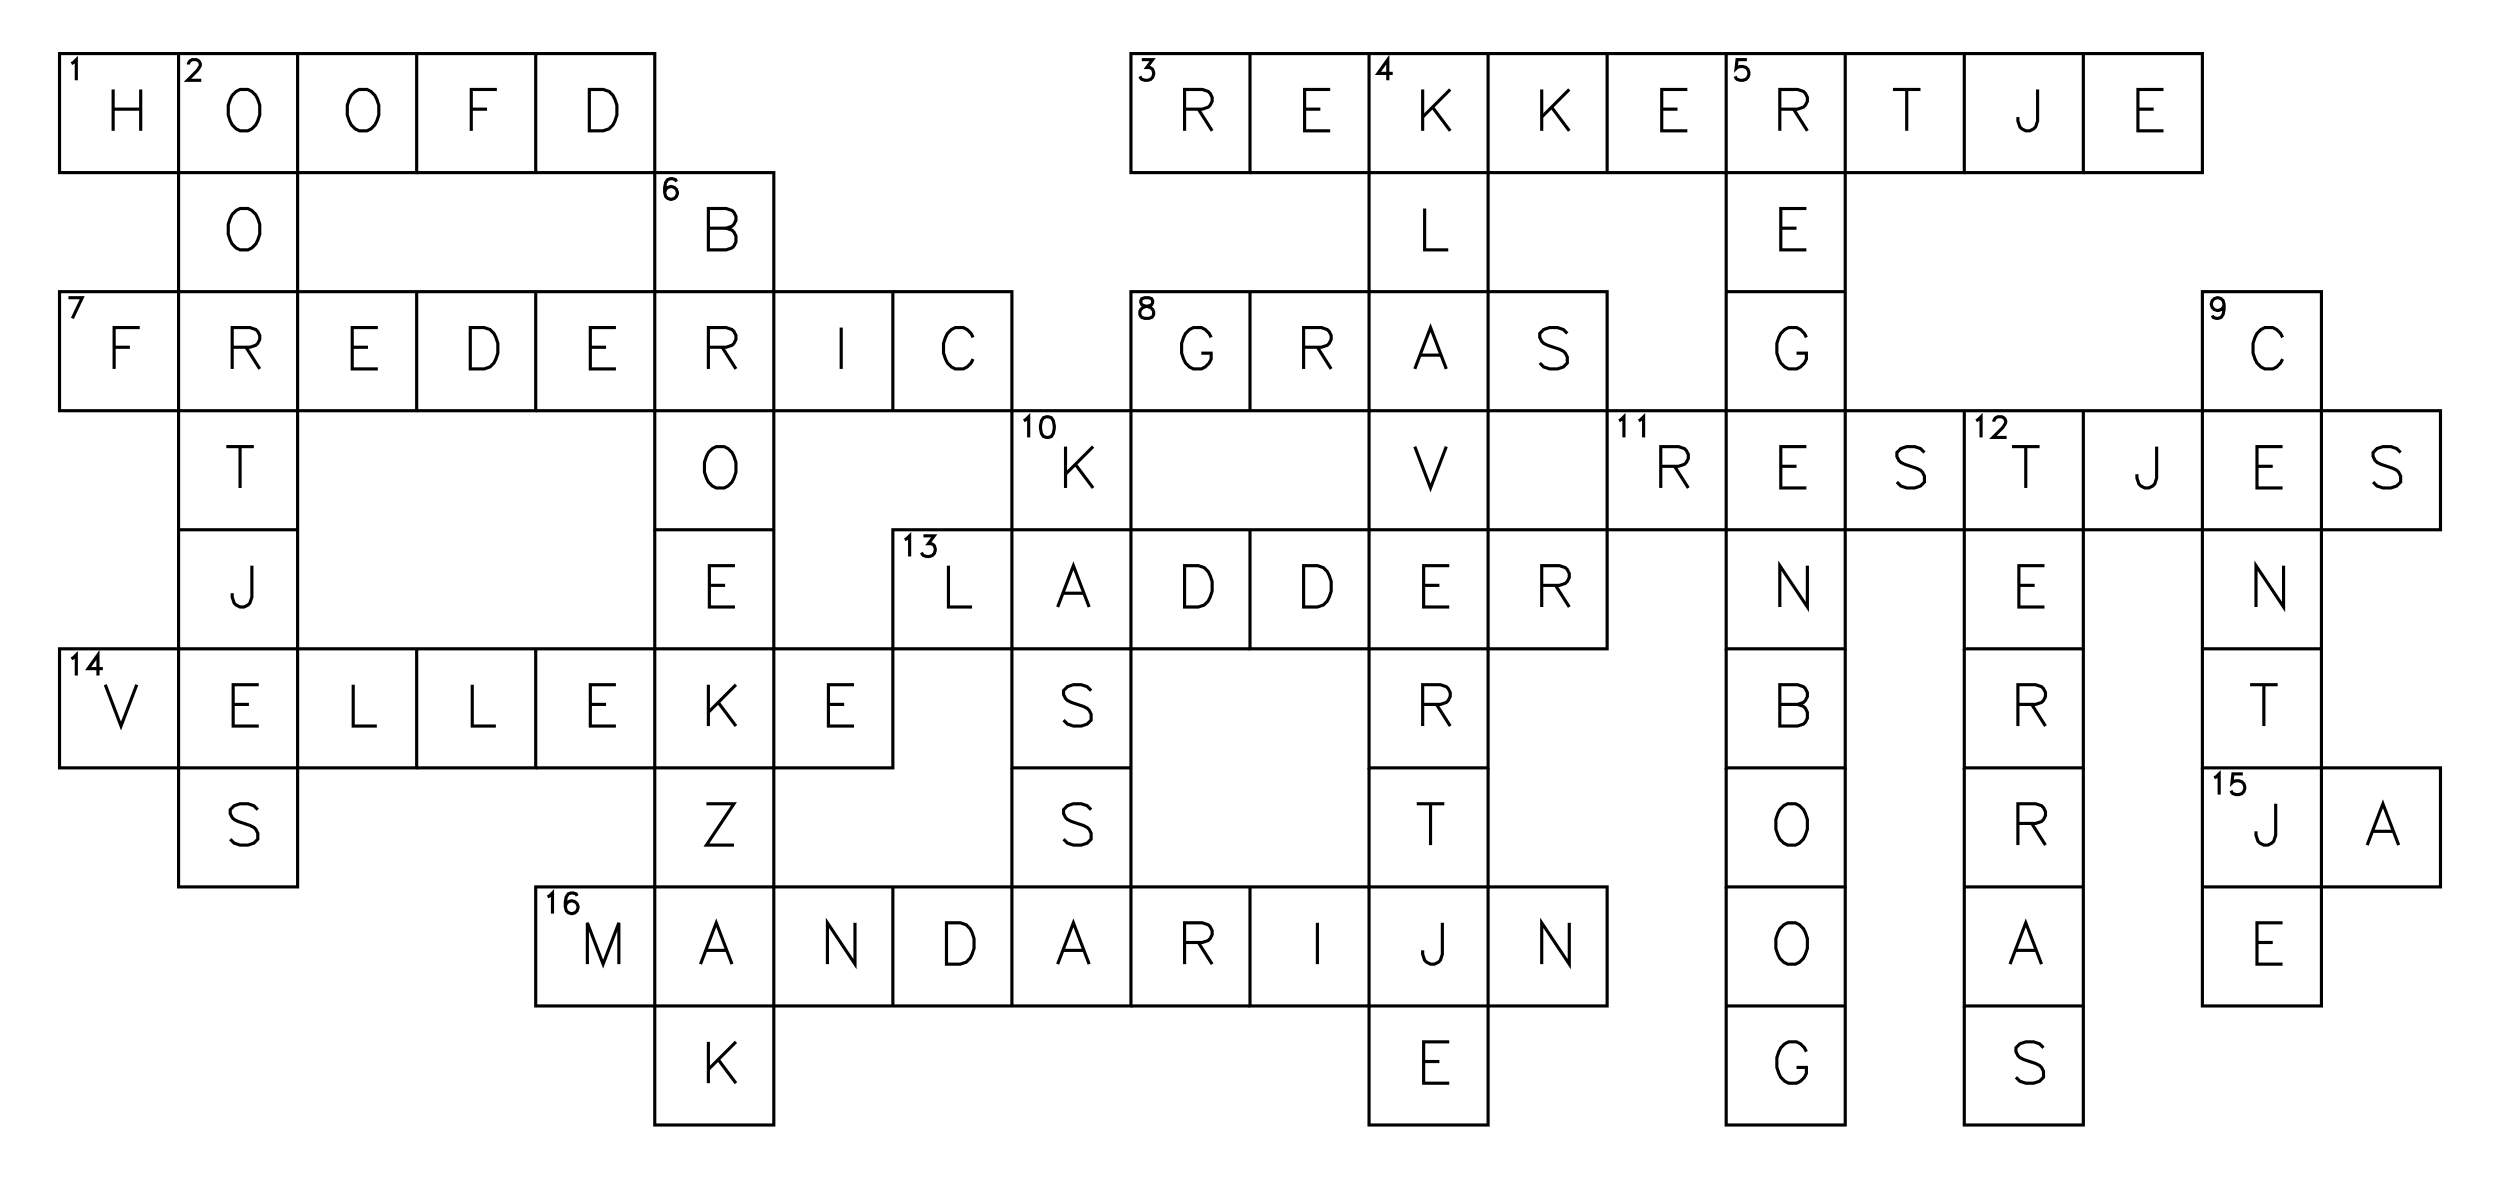 <?xml version="1.0" encoding="utf-8" ?>
<svg xmlns="http://www.w3.org/2000/svg" xmlns:cc="http://creativecommons.org/ns" xmlns:dc="http://purl.org/dc/elements/1.1/" xmlns:ev="http://www.w3.org/2001/xml-events" xmlns:inkscape="http://www.inkscape.org/namespaces/inkscape" xmlns:rdf="http://www.w3.org/1999/02/22-rdf-syntax-ns" xmlns:sodipodi="http://sodipodi.sourceforge.net/DTD/sodipodi-0.dtd" xmlns:xlink="http://www.w3.org/1999/xlink" baseProfile="tiny" height="9.9cm" version="1.2" viewBox="0 0 793.701 374.173" width="21.0cm">
  <defs/>
  <g fill="none" id="layer1" inkscape:groupmode="layer" inkscape:label="1" stroke="#000000" style="display:inline">
    <polygon points="18.898,17.008 18.898,54.803 18.898,54.803 56.693,54.803 56.693,54.803 94.488,54.803 94.488,54.803 132.284,54.803 132.284,54.803 132.284,17.008 132.284,17.008 94.488,17.008 94.488,17.008 56.693,17.008 56.693,17.008"/>
    <polyline points="94.488,17.008 94.488,54.803 94.488,54.803 94.488,92.598 94.488,92.598 56.693,92.598 56.693,92.598 56.693,54.803 56.693,54.803 56.693,17.008"/>
    <polyline points="22.662,20.177 23.287,19.865 23.287,19.865 24.225,18.927 24.225,18.927 24.225,25.49"/>
    <line x1="35.92" x2="35.92" y1="28.405" y2="41.531"/>
    <line x1="44.67" x2="44.67" y1="28.405" y2="41.531"/>
    <line x1="35.92" x2="44.67" y1="34.656" y2="34.656"/>
    <polyline points="59.833,20.49 59.833,20.177 59.833,20.177 60.145,19.552 60.145,19.552 60.458,19.24 60.458,19.24 61.083,18.927 61.083,18.927 62.333,18.927 62.333,18.927 62.958,19.24 62.958,19.24 63.27,19.552 63.27,19.552 63.583,20.177 63.583,20.177 63.583,20.802 63.583,20.802 63.27,21.427 63.27,21.427 62.645,22.365 62.645,22.365 59.52,25.49 59.52,25.49 63.895,25.49"/>
    <polygon points="76.216,28.405 74.966,29.03 74.966,29.03 73.716,30.28 73.716,30.28 73.091,31.53 73.091,31.53 72.466,33.406 72.466,33.406 72.466,36.531 72.466,36.531 73.091,38.406 73.091,38.406 73.716,39.656 73.716,39.656 74.966,40.906 74.966,40.906 76.216,41.531 76.216,41.531 78.716,41.531 78.716,41.531 79.966,40.906 79.966,40.906 81.216,39.656 81.216,39.656 81.841,38.406 81.841,38.406 82.466,36.531 82.466,36.531 82.466,33.406 82.466,33.406 81.841,31.53 81.841,31.53 81.216,30.28 81.216,30.28 79.966,29.03 79.966,29.03 78.716,28.405 78.716,28.405"/>
    <polygon points="114.011,28.405 112.761,29.03 112.761,29.03 111.511,30.28 111.511,30.28 110.886,31.53 110.886,31.53 110.261,33.406 110.261,33.406 110.261,36.531 110.261,36.531 110.886,38.406 110.886,38.406 111.511,39.656 111.511,39.656 112.761,40.906 112.761,40.906 114.011,41.531 114.011,41.531 116.511,41.531 116.511,41.531 117.761,40.906 117.761,40.906 119.011,39.656 119.011,39.656 119.636,38.406 119.636,38.406 120.261,36.531 120.261,36.531 120.261,33.406 120.261,33.406 119.636,31.53 119.636,31.53 119.011,30.28 119.011,30.28 117.761,29.03 117.761,29.03 116.511,28.405 116.511,28.405"/>
    <polyline points="132.284,54.803 170.079,54.803 170.079,54.803 207.874,54.803 207.874,54.803 207.874,92.598 207.874,92.598 170.079,92.598 170.079,92.598 132.284,92.598 132.284,92.598 94.488,92.598 94.488,92.598 94.488,130.394 94.488,130.394 132.284,130.394 132.284,130.394 132.284,92.598"/>
    <polyline points="170.079,54.803 170.079,17.008 170.079,17.008 132.284,17.008"/>
    <polyline points="157.744,28.405 149.619,28.405 149.619,28.405 149.619,41.531"/>
    <line x1="149.619" x2="154.619" y1="34.656" y2="34.656"/>
    <polyline points="283.465,130.394 245.669,130.394 245.669,130.394 245.669,168.189 245.669,168.189 245.669,205.984 245.669,205.984 283.465,205.984 283.465,205.984 283.465,168.189 283.465,168.189 321.26,168.189 321.26,168.189 321.26,130.394 321.26,130.394 283.465,130.394 283.465,130.394 283.465,92.598 283.465,92.598 245.669,92.598 245.669,92.598 245.669,130.394 245.669,130.394 207.874,130.394 207.874,130.394 207.874,92.598 207.874,92.598 245.669,92.598 245.669,92.598 245.669,54.803 245.669,54.803 207.874,54.803 207.874,54.803 207.874,17.008 207.874,17.008 170.079,17.008"/>
    <polygon points="187.101,28.405 187.101,41.531 187.101,41.531 191.476,41.531 191.476,41.531 193.351,40.906 193.351,40.906 194.601,39.656 194.601,39.656 195.226,38.406 195.226,38.406 195.851,36.531 195.851,36.531 195.851,33.406 195.851,33.406 195.226,31.53 195.226,31.53 194.601,30.28 194.601,30.28 193.351,29.03 193.351,29.03 191.476,28.405 191.476,28.405"/>
    <polygon points="359.055,17.008 359.055,54.803 359.055,54.803 396.85,54.803 396.85,54.803 396.85,17.008 396.85,17.008"/>
    <polyline points="362.507,18.927 365.945,18.927 365.945,18.927 364.07,21.427 364.07,21.427 365.007,21.427 365.007,21.427 365.632,21.74 365.632,21.74 365.945,22.052 365.945,22.052 366.257,22.99 366.257,22.99 366.257,23.615 366.257,23.615 365.945,24.552 365.945,24.552 365.32,25.177 365.32,25.177 364.382,25.49 364.382,25.49 363.445,25.49 363.445,25.49 362.507,25.177 362.507,25.177 362.195,24.865 362.195,24.865 361.882,24.24"/>
    <polyline points="376.078,34.656 381.703,34.656 381.703,34.656 383.578,34.031 383.578,34.031 384.203,33.406 384.203,33.406 384.828,32.156 384.828,32.156 384.828,30.905 384.828,30.905 384.203,29.655 384.203,29.655 383.578,29.03 383.578,29.03 381.703,28.405 381.703,28.405 376.078,28.405 376.078,28.405 376.078,41.531"/>
    <line x1="380.453" x2="384.828" y1="34.656" y2="41.531"/>
    <polyline points="396.85,54.803 434.646,54.803 434.646,54.803 434.646,17.008 434.646,17.008 396.85,17.008"/>
    <polyline points="422.31,28.405 414.185,28.405 414.185,28.405 414.185,41.531 414.185,41.531 422.31,41.531"/>
    <line x1="414.185" x2="419.185" y1="34.656" y2="34.656"/>
    <polyline points="472.441,17.008 510.236,17.008 510.236,17.008 548.032,17.008 548.032,17.008 585.827,17.008 585.827,17.008 585.827,54.803 585.827,54.803 585.827,92.598 585.827,92.598 585.827,130.394 585.827,130.394 548.032,130.394 548.032,130.394 548.032,92.598 548.032,92.598 548.032,54.803 548.032,54.803 510.236,54.803 510.236,54.803 472.441,54.803 472.441,54.803 472.441,92.598 472.441,92.598 434.646,92.598 434.646,92.598 434.646,54.803 434.646,54.803 472.441,54.803 472.441,54.803 472.441,17.008 472.441,17.008 434.646,17.008"/>
    <polyline points="440.598,25.49 440.598,18.927 440.598,18.927 437.473,23.302 437.473,23.302 442.16,23.302"/>
    <line x1="451.668" x2="451.668" y1="28.405" y2="41.531"/>
    <line x1="460.418" x2="451.668" y1="28.405" y2="37.156"/>
    <line x1="454.793" x2="460.418" y1="34.031" y2="41.531"/>
    <line x1="510.236" x2="510.236" y1="54.803" y2="17.008"/>
    <line x1="489.464" x2="489.464" y1="28.405" y2="41.531"/>
    <line x1="498.214" x2="489.464" y1="28.405" y2="37.156"/>
    <line x1="492.589" x2="498.214" y1="34.031" y2="41.531"/>
    <polyline points="585.827,17.008 623.622,17.008 623.622,17.008 623.622,54.803 623.622,54.803 585.827,54.803 585.827,54.803 548.032,54.803 548.032,54.803 548.032,17.008"/>
    <polyline points="535.696,28.405 527.571,28.405 527.571,28.405 527.571,41.531 527.571,41.531 535.696,41.531"/>
    <line x1="527.571" x2="532.571" y1="34.656" y2="34.656"/>
    <polyline points="554.609,18.927 551.484,18.927 551.484,18.927 551.171,21.74 551.171,21.74 551.484,21.427 551.484,21.427 552.421,21.115 552.421,21.115 553.359,21.115 553.359,21.115 554.296,21.427 554.296,21.427 554.921,22.052 554.921,22.052 555.234,22.99 555.234,22.99 555.234,23.615 555.234,23.615 554.921,24.552 554.921,24.552 554.296,25.177 554.296,25.177 553.359,25.49 553.359,25.49 552.421,25.49 552.421,25.49 551.484,25.177 551.484,25.177 551.171,24.865 551.171,24.865 550.859,24.24"/>
    <polyline points="565.054,34.656 570.679,34.656 570.679,34.656 572.554,34.031 572.554,34.031 573.179,33.406 573.179,33.406 573.804,32.156 573.804,32.156 573.804,30.905 573.804,30.905 573.179,29.655 573.179,29.655 572.554,29.03 572.554,29.03 570.679,28.405 570.679,28.405 565.054,28.405 565.054,28.405 565.054,41.531"/>
    <line x1="569.429" x2="573.804" y1="34.656" y2="41.531"/>
    <line x1="605.349" x2="605.349" y1="28.405" y2="41.531"/>
    <line x1="600.974" x2="609.724" y1="28.405" y2="28.405"/>
    <polyline points="623.622,54.803 661.417,54.803 661.417,54.803 661.417,17.008 661.417,17.008 623.622,17.008"/>
    <polyline points="646.895,28.405 646.895,38.406 646.895,38.406 646.27,40.281 646.27,40.281 645.645,40.906 645.645,40.906 644.395,41.531 644.395,41.531 643.145,41.531 643.145,41.531 641.895,40.906 641.895,40.906 641.27,40.281 641.27,40.281 640.645,38.406 640.645,38.406 640.645,37.156"/>
    <polyline points="661.417,54.803 699.213,54.803 699.213,54.803 699.213,17.008 699.213,17.008 661.417,17.008"/>
    <polyline points="686.878,28.405 678.753,28.405 678.753,28.405 678.753,41.531 678.753,41.531 686.878,41.531"/>
    <line x1="678.753" x2="683.753" y1="34.656" y2="34.656"/>
    <polygon points="76.216,66.201 74.966,66.826 74.966,66.826 73.716,68.076 73.716,68.076 73.091,69.326 73.091,69.326 72.466,71.201 72.466,71.201 72.466,74.326 72.466,74.326 73.091,76.201 73.091,76.201 73.716,77.451 73.716,77.451 74.966,78.701 74.966,78.701 76.216,79.326 76.216,79.326 78.716,79.326 78.716,79.326 79.966,78.701 79.966,78.701 81.216,77.451 81.216,77.451 81.841,76.201 81.841,76.201 82.466,74.326 82.466,74.326 82.466,71.201 82.466,71.201 81.841,69.326 81.841,69.326 81.216,68.076 81.216,68.076 79.966,66.826 79.966,66.826 78.716,66.201 78.716,66.201"/>
    <polyline points="214.764,57.66 214.451,57.035 214.451,57.035 213.514,56.722 213.514,56.722 212.889,56.722 212.889,56.722 211.951,57.035 211.951,57.035 211.326,57.972 211.326,57.972 211.014,59.535 211.014,59.535 211.014,61.097 211.014,61.097 211.326,62.347 211.326,62.347 211.951,62.972 211.951,62.972 212.889,63.285 212.889,63.285 213.201,63.285 213.201,63.285 214.139,62.972 214.139,62.972 214.764,62.347 214.764,62.347 215.076,61.41 215.076,61.41 215.076,61.097 215.076,61.097 214.764,60.16 214.764,60.16 214.139,59.535 214.139,59.535 213.201,59.222 213.201,59.222 212.889,59.222 212.889,59.222 211.951,59.535 211.951,59.535 211.326,60.16 211.326,60.16 211.014,61.097"/>
    <polygon points="224.897,66.201 224.897,79.326 224.897,79.326 230.522,79.326 230.522,79.326 232.397,78.701 232.397,78.701 233.022,78.076 233.022,78.076 233.647,76.826 233.647,76.826 233.647,74.951 233.647,74.951 233.022,73.701 233.022,73.701 232.397,73.076 232.397,73.076 230.522,72.451 230.522,72.451 232.397,71.826 232.397,71.826 233.022,71.201 233.022,71.201 233.647,69.951 233.647,69.951 233.647,68.701 233.647,68.701 233.022,67.451 233.022,67.451 232.397,66.826 232.397,66.826 230.522,66.201 230.522,66.201"/>
    <line x1="224.897" x2="230.522" y1="72.451" y2="72.451"/>
    <polyline points="452.293,66.201 452.293,79.326 452.293,79.326 459.793,79.326"/>
    <line x1="548.032" x2="585.827" y1="92.598" y2="92.598"/>
    <polyline points="573.492,66.201 565.367,66.201 565.367,66.201 565.367,79.326 565.367,79.326 573.492,79.326"/>
    <line x1="565.367" x2="570.367" y1="72.451" y2="72.451"/>
    <polyline points="56.693,168.189 56.693,130.394 56.693,130.394 56.693,92.598 56.693,92.598 18.898,92.598 18.898,92.598 18.898,130.394 18.898,130.394 56.693,130.394 56.693,130.394 94.488,130.394 94.488,130.394 94.488,168.189 94.488,168.189 56.693,168.189 56.693,168.189 56.693,205.984 56.693,205.984 94.488,205.984 94.488,205.984 94.488,168.189"/>
    <polyline points="21.725,94.518 26.1,94.518 26.1,94.518 22.975,101.08"/>
    <polyline points="44.358,103.996 36.233,103.996 36.233,103.996 36.233,117.121"/>
    <line x1="36.233" x2="41.233" y1="110.246" y2="110.246"/>
    <polyline points="73.716,110.246 79.341,110.246 79.341,110.246 81.216,109.621 81.216,109.621 81.841,108.996 81.841,108.996 82.466,107.746 82.466,107.746 82.466,106.496 82.466,106.496 81.841,105.246 81.841,105.246 81.216,104.621 81.216,104.621 79.341,103.996 79.341,103.996 73.716,103.996 73.716,103.996 73.716,117.121"/>
    <line x1="78.091" x2="82.466" y1="110.246" y2="117.121"/>
    <polyline points="119.948,103.996 111.823,103.996 111.823,103.996 111.823,117.121 111.823,117.121 119.948,117.121"/>
    <line x1="111.823" x2="116.823" y1="110.246" y2="110.246"/>
    <polyline points="132.284,130.394 170.079,130.394 170.079,130.394 170.079,92.598"/>
    <polygon points="149.306,103.996 149.306,117.121 149.306,117.121 153.681,117.121 153.681,117.121 155.556,116.496 155.556,116.496 156.806,115.246 156.806,115.246 157.431,113.996 157.431,113.996 158.056,112.121 158.056,112.121 158.056,108.996 158.056,108.996 157.431,107.121 157.431,107.121 156.806,105.871 156.806,105.871 155.556,104.621 155.556,104.621 153.681,103.996 153.681,103.996"/>
    <polyline points="170.079,130.394 207.874,130.394 207.874,130.394 207.874,168.189 207.874,168.189 245.669,168.189"/>
    <polyline points="195.539,103.996 187.414,103.996 187.414,103.996 187.414,117.121 187.414,117.121 195.539,117.121"/>
    <line x1="187.414" x2="192.414" y1="110.246" y2="110.246"/>
    <polyline points="224.897,110.246 230.522,110.246 230.522,110.246 232.397,109.621 232.397,109.621 233.022,108.996 233.022,108.996 233.647,107.746 233.647,107.746 233.647,106.496 233.647,106.496 233.022,105.246 233.022,105.246 232.397,104.621 232.397,104.621 230.522,103.996 230.522,103.996 224.897,103.996 224.897,103.996 224.897,117.121"/>
    <line x1="229.272" x2="233.647" y1="110.246" y2="117.121"/>
    <line x1="267.067" x2="267.067" y1="103.996" y2="117.121"/>
    <polyline points="396.85,168.189 434.646,168.189 434.646,168.189 434.646,205.984 434.646,205.984 396.85,205.984 396.85,205.984 396.85,168.189 396.85,168.189 359.055,168.189 359.055,168.189 359.055,205.984 359.055,205.984 321.26,205.984 321.26,205.984 321.26,168.189 321.26,168.189 359.055,168.189 359.055,168.189 359.055,130.394 359.055,130.394 359.055,92.598 359.055,92.598 396.85,92.598 396.85,92.598 434.646,92.598 434.646,92.598 434.646,130.394 434.646,130.394 396.85,130.394 396.85,130.394 359.055,130.394 359.055,130.394 321.26,130.394 321.26,130.394 321.26,92.598 321.26,92.598 283.465,92.598"/>
    <polyline points="308.925,107.121 308.3,105.871 308.3,105.871 307.05,104.621 307.05,104.621 305.8,103.996 305.8,103.996 303.3,103.996 303.3,103.996 302.05,104.621 302.05,104.621 300.8,105.871 300.8,105.871 300.175,107.121 300.175,107.121 299.55,108.996 299.55,108.996 299.55,112.121 299.55,112.121 300.175,113.996 300.175,113.996 300.8,115.246 300.8,115.246 302.05,116.496 302.05,116.496 303.3,117.121 303.3,117.121 305.8,117.121 305.8,117.121 307.05,116.496 307.05,116.496 308.3,115.246 308.3,115.246 308.925,113.996"/>
    <line x1="396.85" x2="396.85" y1="130.394" y2="92.598"/>
    <polygon points="363.445,94.518 362.507,94.83 362.507,94.83 362.195,95.455 362.195,95.455 362.195,96.08 362.195,96.08 362.507,96.705 362.507,96.705 363.132,97.018 363.132,97.018 364.382,97.33 364.382,97.33 365.32,97.643 365.32,97.643 365.945,98.268 365.945,98.268 366.257,98.893 366.257,98.893 366.257,99.83 366.257,99.83 365.945,100.455 365.945,100.455 365.632,100.768 365.632,100.768 364.695,101.08 364.695,101.08 363.445,101.08 363.445,101.08 362.507,100.768 362.507,100.768 362.195,100.455 362.195,100.455 361.882,99.83 361.882,99.83 361.882,98.893 361.882,98.893 362.195,98.268 362.195,98.268 362.82,97.643 362.82,97.643 363.757,97.33 363.757,97.33 365.007,97.018 365.007,97.018 365.632,96.705 365.632,96.705 365.945,96.08 365.945,96.08 365.945,95.455 365.945,95.455 365.632,94.83 365.632,94.83 364.695,94.518 364.695,94.518"/>
    <polyline points="384.515,107.121 383.89,105.871 383.89,105.871 382.64,104.621 382.64,104.621 381.39,103.996 381.39,103.996 378.89,103.996 378.89,103.996 377.64,104.621 377.64,104.621 376.39,105.871 376.39,105.871 375.765,107.121 375.765,107.121 375.14,108.996 375.14,108.996 375.14,112.121 375.14,112.121 375.765,113.996 375.765,113.996 376.39,115.246 376.39,115.246 377.64,116.496 377.64,116.496 378.89,117.121 378.89,117.121 381.39,117.121 381.39,117.121 382.64,116.496 382.64,116.496 383.89,115.246 383.89,115.246 384.515,113.996 384.515,113.996 384.515,112.121 384.515,112.121 381.39,112.121"/>
    <polyline points="413.873,110.246 419.498,110.246 419.498,110.246 421.373,109.621 421.373,109.621 421.998,108.996 421.998,108.996 422.623,107.746 422.623,107.746 422.623,106.496 422.623,106.496 421.998,105.246 421.998,105.246 421.373,104.621 421.373,104.621 419.498,103.996 419.498,103.996 413.873,103.996 413.873,103.996 413.873,117.121"/>
    <line x1="418.248" x2="422.623" y1="110.246" y2="117.121"/>
    <polyline points="661.417,130.394 699.213,130.394 699.213,130.394 699.213,168.189 699.213,168.189 661.417,168.189 661.417,168.189 661.417,205.984 661.417,205.984 623.622,205.984 623.622,205.984 623.622,168.189 623.622,168.189 585.827,168.189 585.827,168.189 548.032,168.189 548.032,168.189 510.236,168.189 510.236,168.189 510.236,205.984 510.236,205.984 472.441,205.984 472.441,205.984 472.441,168.189 472.441,168.189 434.646,168.189 434.646,168.189 434.646,130.394 434.646,130.394 472.441,130.394 472.441,130.394 510.236,130.394 510.236,130.394 510.236,168.189 510.236,168.189 472.441,168.189 472.441,168.189 472.441,130.394 472.441,130.394 472.441,92.598 472.441,92.598 510.236,92.598 510.236,92.598 510.236,130.394 510.236,130.394 548.032,130.394 548.032,130.394 548.032,168.189 548.032,168.189 548.032,205.984 548.032,205.984 585.827,205.984 585.827,205.984 585.827,168.189 585.827,168.189 585.827,130.394 585.827,130.394 623.622,130.394 623.622,130.394 623.622,168.189 623.622,168.189 661.417,168.189 661.417,168.189 661.417,130.394 661.417,130.394 623.622,130.394"/>
    <polyline points="459.168,117.121 454.168,103.996 454.168,103.996 449.168,117.121"/>
    <line x1="451.043" x2="457.293" y1="112.746" y2="112.746"/>
    <polyline points="497.589,105.871 496.339,104.621 496.339,104.621 494.464,103.996 494.464,103.996 491.964,103.996 491.964,103.996 490.089,104.621 490.089,104.621 488.839,105.871 488.839,105.871 488.839,107.121 488.839,107.121 489.464,108.371 489.464,108.371 490.089,108.996 490.089,108.996 491.339,109.621 491.339,109.621 495.089,110.871 495.089,110.871 496.339,111.496 496.339,111.496 496.964,112.121 496.964,112.121 497.589,113.371 497.589,113.371 497.589,115.246 497.589,115.246 496.339,116.496 496.339,116.496 494.464,117.121 494.464,117.121 491.964,117.121 491.964,117.121 490.089,116.496 490.089,116.496 488.839,115.246"/>
    <polyline points="573.492,107.121 572.867,105.871 572.867,105.871 571.617,104.621 571.617,104.621 570.367,103.996 570.367,103.996 567.867,103.996 567.867,103.996 566.617,104.621 566.617,104.621 565.367,105.871 565.367,105.871 564.742,107.121 564.742,107.121 564.117,108.996 564.117,108.996 564.117,112.121 564.117,112.121 564.742,113.996 564.742,113.996 565.367,115.246 565.367,115.246 566.617,116.496 566.617,116.496 567.867,117.121 567.867,117.121 570.367,117.121 570.367,117.121 571.617,116.496 571.617,116.496 572.867,115.246 572.867,115.246 573.492,113.996 573.492,113.996 573.492,112.121 573.492,112.121 570.367,112.121"/>
    <polygon points="699.213,92.598 699.213,130.394 699.213,130.394 737.008,130.394 737.008,130.394 737.008,92.598 737.008,92.598"/>
    <polyline points="706.102,96.705 705.79,97.643 705.79,97.643 705.165,98.268 705.165,98.268 704.227,98.58 704.227,98.58 703.915,98.58 703.915,98.58 702.977,98.268 702.977,98.268 702.352,97.643 702.352,97.643 702.04,96.705 702.04,96.705 702.04,96.393 702.04,96.393 702.352,95.455 702.352,95.455 702.977,94.83 702.977,94.83 703.915,94.518 703.915,94.518 704.227,94.518 704.227,94.518 705.165,94.83 705.165,94.83 705.79,95.455 705.79,95.455 706.102,96.705 706.102,96.705 706.102,98.268 706.102,98.268 705.79,99.83 705.79,99.83 705.165,100.768 705.165,100.768 704.227,101.08 704.227,101.08 703.602,101.08 703.602,101.08 702.665,100.768 702.665,100.768 702.352,100.143"/>
    <polyline points="724.673,107.121 724.048,105.871 724.048,105.871 722.798,104.621 722.798,104.621 721.548,103.996 721.548,103.996 719.048,103.996 719.048,103.996 717.798,104.621 717.798,104.621 716.548,105.871 716.548,105.871 715.923,107.121 715.923,107.121 715.298,108.996 715.298,108.996 715.298,112.121 715.298,112.121 715.923,113.996 715.923,113.996 716.548,115.246 716.548,115.246 717.798,116.496 717.798,116.496 719.048,117.121 719.048,117.121 721.548,117.121 721.548,117.121 722.798,116.496 722.798,116.496 724.048,115.246 724.048,115.246 724.673,113.996"/>
    <line x1="76.216" x2="76.216" y1="141.791" y2="154.916"/>
    <line x1="71.841" x2="80.591" y1="141.791" y2="141.791"/>
    <polygon points="227.397,141.791 226.147,142.416 226.147,142.416 224.897,143.666 224.897,143.666 224.272,144.916 224.272,144.916 223.647,146.791 223.647,146.791 223.647,149.916 223.647,149.916 224.272,151.791 224.272,151.791 224.897,153.041 224.897,153.041 226.147,154.291 226.147,154.291 227.397,154.916 227.397,154.916 229.897,154.916 229.897,154.916 231.147,154.291 231.147,154.291 232.397,153.041 232.397,153.041 233.022,151.791 233.022,151.791 233.647,149.916 233.647,149.916 233.647,146.791 233.647,146.791 233.022,144.916 233.022,144.916 232.397,143.666 232.397,143.666 231.147,142.416 231.147,142.416 229.897,141.791 229.897,141.791"/>
    <polyline points="325.025,133.563 325.65,133.25 325.65,133.25 326.587,132.313 326.587,132.313 326.587,138.875"/>
    <polygon points="332.212,132.313 331.275,132.625 331.275,132.625 330.65,133.563 330.65,133.563 330.337,135.125 330.337,135.125 330.337,136.063 330.337,136.063 330.65,137.625 330.65,137.625 331.275,138.563 331.275,138.563 332.212,138.875 332.212,138.875 332.837,138.875 332.837,138.875 333.775,138.563 333.775,138.563 334.4,137.625 334.4,137.625 334.712,136.063 334.712,136.063 334.712,135.125 334.712,135.125 334.4,133.563 334.4,133.563 333.775,132.625 333.775,132.625 332.837,132.313 332.837,132.313"/>
    <line x1="338.283" x2="338.283" y1="141.791" y2="154.916"/>
    <line x1="347.033" x2="338.283" y1="141.791" y2="150.541"/>
    <line x1="341.408" x2="347.033" y1="147.416" y2="154.916"/>
    <polyline points="449.168,141.791 454.168,154.916 454.168,154.916 459.168,141.791"/>
    <polyline points="514.001,133.563 514.626,133.25 514.626,133.25 515.563,132.313 515.563,132.313 515.563,138.875"/>
    <polyline points="520.251,133.563 520.876,133.25 520.876,133.25 521.813,132.313 521.813,132.313 521.813,138.875"/>
    <polyline points="527.259,148.041 532.884,148.041 532.884,148.041 534.759,147.416 534.759,147.416 535.384,146.791 535.384,146.791 536.009,145.541 536.009,145.541 536.009,144.291 536.009,144.291 535.384,143.041 535.384,143.041 534.759,142.416 534.759,142.416 532.884,141.791 532.884,141.791 527.259,141.791 527.259,141.791 527.259,154.916"/>
    <line x1="531.634" x2="536.009" y1="148.041" y2="154.916"/>
    <polyline points="573.492,141.791 565.367,141.791 565.367,141.791 565.367,154.916 565.367,154.916 573.492,154.916"/>
    <line x1="565.367" x2="570.367" y1="148.041" y2="148.041"/>
    <polyline points="610.974,143.666 609.724,142.416 609.724,142.416 607.849,141.791 607.849,141.791 605.349,141.791 605.349,141.791 603.474,142.416 603.474,142.416 602.224,143.666 602.224,143.666 602.224,144.916 602.224,144.916 602.849,146.166 602.849,146.166 603.474,146.791 603.474,146.791 604.724,147.416 604.724,147.416 608.474,148.666 608.474,148.666 609.724,149.291 609.724,149.291 610.349,149.916 610.349,149.916 610.974,151.166 610.974,151.166 610.974,153.041 610.974,153.041 609.724,154.291 609.724,154.291 607.849,154.916 607.849,154.916 605.349,154.916 605.349,154.916 603.474,154.291 603.474,154.291 602.224,153.041"/>
    <polyline points="627.387,133.563 628.012,133.25 628.012,133.25 628.949,132.313 628.949,132.313 628.949,138.875"/>
    <polyline points="633.012,133.875 633.012,133.563 633.012,133.563 633.324,132.938 633.324,132.938 633.637,132.625 633.637,132.625 634.262,132.313 634.262,132.313 635.512,132.313 635.512,132.313 636.137,132.625 636.137,132.625 636.449,132.938 636.449,132.938 636.762,133.563 636.762,133.563 636.762,134.188 636.762,134.188 636.449,134.813 636.449,134.813 635.824,135.75 635.824,135.75 632.699,138.875 632.699,138.875 637.074,138.875"/>
    <line x1="643.145" x2="643.145" y1="141.791" y2="154.916"/>
    <line x1="638.77" x2="647.52" y1="141.791" y2="141.791"/>
    <polyline points="684.69,141.791 684.69,151.791 684.69,151.791 684.065,153.666 684.065,153.666 683.44,154.291 683.44,154.291 682.19,154.916 682.19,154.916 680.94,154.916 680.94,154.916 679.69,154.291 679.69,154.291 679.065,153.666 679.065,153.666 678.44,151.791 678.44,151.791 678.44,150.541"/>
    <polyline points="699.213,205.984 699.213,168.189 699.213,168.189 737.008,168.189 737.008,168.189 774.803,168.189 774.803,168.189 774.803,130.394 774.803,130.394 737.008,130.394 737.008,130.394 737.008,168.189 737.008,168.189 737.008,205.984 737.008,205.984 699.213,205.984 699.213,205.984 699.213,243.78 699.213,243.78 737.008,243.78 737.008,243.78 737.008,205.984"/>
    <polyline points="724.673,141.791 716.548,141.791 716.548,141.791 716.548,154.916 716.548,154.916 724.673,154.916"/>
    <line x1="716.548" x2="721.548" y1="148.041" y2="148.041"/>
    <polyline points="762.155,143.666 760.905,142.416 760.905,142.416 759.03,141.791 759.03,141.791 756.53,141.791 756.53,141.791 754.655,142.416 754.655,142.416 753.405,143.666 753.405,143.666 753.405,144.916 753.405,144.916 754.03,146.166 754.03,146.166 754.655,146.791 754.655,146.791 755.905,147.416 755.905,147.416 759.655,148.666 759.655,148.666 760.905,149.291 760.905,149.291 761.53,149.916 761.53,149.916 762.155,151.166 762.155,151.166 762.155,153.041 762.155,153.041 760.905,154.291 760.905,154.291 759.03,154.916 759.03,154.916 756.53,154.916 756.53,154.916 754.655,154.291 754.655,154.291 753.405,153.041"/>
    <polyline points="79.966,179.587 79.966,189.587 79.966,189.587 79.341,191.462 79.341,191.462 78.716,192.087 78.716,192.087 77.466,192.712 77.466,192.712 76.216,192.712 76.216,192.712 74.966,192.087 74.966,192.087 74.341,191.462 74.341,191.462 73.716,189.587 73.716,189.587 73.716,188.337"/>
    <polyline points="207.874,168.189 207.874,205.984 207.874,205.984 170.079,205.984 170.079,205.984 132.284,205.984 132.284,205.984 94.488,205.984 94.488,205.984 94.488,243.78 94.488,243.78 132.284,243.78 132.284,243.78 132.284,205.984"/>
    <polygon points="207.874,205.984 245.669,205.984 245.669,205.984 245.669,243.78 245.669,243.78 207.874,243.78 207.874,243.78"/>
    <polyline points="233.334,179.587 225.209,179.587 225.209,179.587 225.209,192.712 225.209,192.712 233.334,192.712"/>
    <line x1="225.209" x2="230.209" y1="185.837" y2="185.837"/>
    <polyline points="359.055,243.78 359.055,281.575 359.055,281.575 321.26,281.575 321.26,281.575 283.465,281.575 283.465,281.575 245.669,281.575 245.669,281.575 245.669,319.37 245.669,319.37 245.669,357.165 245.669,357.165 207.874,357.165 207.874,357.165 207.874,319.37 207.874,319.37 170.079,319.37 170.079,319.37 170.079,281.575 170.079,281.575 207.874,281.575 207.874,281.575 245.669,281.575 245.669,281.575 245.669,243.78 245.669,243.78 283.465,243.78 283.465,243.78 283.465,205.984 283.465,205.984 321.26,205.984 321.26,205.984 321.26,243.78 321.26,243.78 359.055,243.78 359.055,243.78 359.055,205.984 359.055,205.984 396.85,205.984"/>
    <polyline points="287.229,171.358 287.854,171.046 287.854,171.046 288.792,170.108 288.792,170.108 288.792,176.671"/>
    <polyline points="293.167,170.108 296.604,170.108 296.604,170.108 294.729,172.608 294.729,172.608 295.667,172.608 295.667,172.608 296.292,172.921 296.292,172.921 296.604,173.233 296.604,173.233 296.917,174.171 296.917,174.171 296.917,174.796 296.917,174.796 296.604,175.733 296.604,175.733 295.979,176.358 295.979,176.358 295.042,176.671 295.042,176.671 294.104,176.671 294.104,176.671 293.167,176.358 293.167,176.358 292.854,176.046 292.854,176.046 292.542,175.421"/>
    <polyline points="301.112,179.587 301.112,192.712 301.112,192.712 308.612,192.712"/>
    <polyline points="345.783,192.712 340.783,179.587 340.783,179.587 335.783,192.712"/>
    <line x1="337.658" x2="343.908" y1="188.337" y2="188.337"/>
    <polygon points="376.078,179.587 376.078,192.712 376.078,192.712 380.453,192.712 380.453,192.712 382.328,192.087 382.328,192.087 383.578,190.837 383.578,190.837 384.203,189.587 384.203,189.587 384.828,187.712 384.828,187.712 384.828,184.587 384.828,184.587 384.203,182.712 384.203,182.712 383.578,181.462 383.578,181.462 382.328,180.212 382.328,180.212 380.453,179.587 380.453,179.587"/>
    <polygon points="413.873,179.587 413.873,192.712 413.873,192.712 418.248,192.712 418.248,192.712 420.123,192.087 420.123,192.087 421.373,190.837 421.373,190.837 421.998,189.587 421.998,189.587 422.623,187.712 422.623,187.712 422.623,184.587 422.623,184.587 421.998,182.712 421.998,182.712 421.373,181.462 421.373,181.462 420.123,180.212 420.123,180.212 418.248,179.587 418.248,179.587"/>
    <polygon points="434.646,205.984 472.441,205.984 472.441,205.984 472.441,243.78 472.441,243.78 434.646,243.78 434.646,243.78"/>
    <polyline points="460.106,179.587 451.981,179.587 451.981,179.587 451.981,192.712 451.981,192.712 460.106,192.712"/>
    <line x1="451.981" x2="456.981" y1="185.837" y2="185.837"/>
    <polyline points="489.464,185.837 495.089,185.837 495.089,185.837 496.964,185.212 496.964,185.212 497.589,184.587 497.589,184.587 498.214,183.337 498.214,183.337 498.214,182.087 498.214,182.087 497.589,180.837 497.589,180.837 496.964,180.212 496.964,180.212 495.089,179.587 495.089,179.587 489.464,179.587 489.464,179.587 489.464,192.712"/>
    <line x1="493.839" x2="498.214" y1="185.837" y2="192.712"/>
    <polyline points="573.804,179.587 573.804,192.712 573.804,192.712 565.054,179.587 565.054,179.587 565.054,192.712"/>
    <polyline points="649.082,179.587 640.957,179.587 640.957,179.587 640.957,192.712 640.957,192.712 649.082,192.712"/>
    <line x1="640.957" x2="645.957" y1="185.837" y2="185.837"/>
    <polyline points="724.985,179.587 724.985,192.712 724.985,192.712 716.235,179.587 716.235,179.587 716.235,192.712"/>
    <polygon points="18.898,205.984 18.898,243.78 18.898,243.78 56.693,243.78 56.693,243.78 56.693,205.984 56.693,205.984"/>
    <polyline points="22.662,209.154 23.287,208.841 23.287,208.841 24.225,207.904 24.225,207.904 24.225,214.466"/>
    <polyline points="31.1,214.466 31.1,207.904 31.1,207.904 27.975,212.279 27.975,212.279 32.662,212.279"/>
    <polyline points="33.42,217.382 38.42,230.507 38.42,230.507 43.42,217.382"/>
    <polyline points="56.693,243.78 94.488,243.78 94.488,243.78 94.488,281.575 94.488,281.575 56.693,281.575 56.693,281.575 56.693,243.78"/>
    <polyline points="82.153,217.382 74.028,217.382 74.028,217.382 74.028,230.507 74.028,230.507 82.153,230.507"/>
    <line x1="74.028" x2="79.028" y1="223.632" y2="223.632"/>
    <polyline points="112.136,217.382 112.136,230.507 112.136,230.507 119.636,230.507"/>
    <polyline points="132.284,243.78 170.079,243.78 170.079,243.78 170.079,205.984"/>
    <polyline points="149.931,217.382 149.931,230.507 149.931,230.507 157.431,230.507"/>
    <polyline points="170.079,243.78 207.874,243.78 207.874,243.78 207.874,281.575 207.874,281.575 207.874,319.37 207.874,319.37 245.669,319.37 245.669,319.37 283.465,319.37 283.465,319.37 321.26,319.37 321.26,319.37 359.055,319.37 359.055,319.37 359.055,281.575 359.055,281.575 396.85,281.575 396.85,281.575 396.85,319.37 396.85,319.37 434.646,319.37 434.646,319.37 434.646,281.575 434.646,281.575 396.85,281.575"/>
    <polyline points="195.539,217.382 187.414,217.382 187.414,217.382 187.414,230.507 187.414,230.507 195.539,230.507"/>
    <line x1="187.414" x2="192.414" y1="223.632" y2="223.632"/>
    <line x1="224.897" x2="224.897" y1="217.382" y2="230.507"/>
    <line x1="233.647" x2="224.897" y1="217.382" y2="226.132"/>
    <line x1="228.022" x2="233.647" y1="223.007" y2="230.507"/>
    <polyline points="271.129,217.382 263.004,217.382 263.004,217.382 263.004,230.507 263.004,230.507 271.129,230.507"/>
    <line x1="263.004" x2="268.004" y1="223.632" y2="223.632"/>
    <polyline points="346.408,219.257 345.158,218.007 345.158,218.007 343.283,217.382 343.283,217.382 340.783,217.382 340.783,217.382 338.908,218.007 338.908,218.007 337.658,219.257 337.658,219.257 337.658,220.507 337.658,220.507 338.283,221.757 338.283,221.757 338.908,222.382 338.908,222.382 340.158,223.007 340.158,223.007 343.908,224.257 343.908,224.257 345.158,224.882 345.158,224.882 345.783,225.507 345.783,225.507 346.408,226.757 346.408,226.757 346.408,228.632 346.408,228.632 345.158,229.882 345.158,229.882 343.283,230.507 343.283,230.507 340.783,230.507 340.783,230.507 338.908,229.882 338.908,229.882 337.658,228.632"/>
    <polyline points="451.668,223.632 457.293,223.632 457.293,223.632 459.168,223.007 459.168,223.007 459.793,222.382 459.793,222.382 460.418,221.132 460.418,221.132 460.418,219.882 460.418,219.882 459.793,218.632 459.793,218.632 459.168,218.007 459.168,218.007 457.293,217.382 457.293,217.382 451.668,217.382 451.668,217.382 451.668,230.507"/>
    <line x1="456.043" x2="460.418" y1="223.632" y2="230.507"/>
    <polyline points="548.032,205.984 548.032,243.78 548.032,243.78 585.827,243.78 585.827,243.78 585.827,205.984"/>
    <polyline points="570.679,223.632 572.554,223.007 572.554,223.007 573.179,222.382 573.179,222.382 573.804,221.132 573.804,221.132 573.804,219.882 573.804,219.882 573.179,218.632 573.179,218.632 572.554,218.007 572.554,218.007 570.679,217.382 570.679,217.382 565.054,217.382 565.054,217.382 565.054,230.507 565.054,230.507 570.679,230.507 570.679,230.507 572.554,229.882 572.554,229.882 573.179,229.257 573.179,229.257 573.804,228.007 573.804,228.007 573.804,226.132 573.804,226.132 573.179,224.882 573.179,224.882 572.554,224.257 572.554,224.257 570.679,223.632 570.679,223.632 565.054,223.632"/>
    <polyline points="623.622,205.984 623.622,243.78 623.622,243.78 661.417,243.78 661.417,243.78 661.417,205.984"/>
    <polyline points="640.645,223.632 646.27,223.632 646.27,223.632 648.145,223.007 648.145,223.007 648.77,222.382 648.77,222.382 649.395,221.132 649.395,221.132 649.395,219.882 649.395,219.882 648.77,218.632 648.77,218.632 648.145,218.007 648.145,218.007 646.27,217.382 646.27,217.382 640.645,217.382 640.645,217.382 640.645,230.507"/>
    <line x1="645.02" x2="649.395" y1="223.632" y2="230.507"/>
    <line x1="718.735" x2="718.735" y1="217.382" y2="230.507"/>
    <line x1="714.36" x2="723.11" y1="217.382" y2="217.382"/>
    <polyline points="81.841,257.052 80.591,255.802 80.591,255.802 78.716,255.177 78.716,255.177 76.216,255.177 76.216,255.177 74.341,255.802 74.341,255.802 73.091,257.052 73.091,257.052 73.091,258.302 73.091,258.302 73.716,259.552 73.716,259.552 74.341,260.177 74.341,260.177 75.591,260.802 75.591,260.802 79.341,262.052 79.341,262.052 80.591,262.677 80.591,262.677 81.216,263.302 81.216,263.302 81.841,264.552 81.841,264.552 81.841,266.427 81.841,266.427 80.591,267.677 80.591,267.677 78.716,268.302 78.716,268.302 76.216,268.302 76.216,268.302 74.341,267.677 74.341,267.677 73.091,266.427"/>
    <polyline points="224.272,255.177 233.022,255.177 233.022,255.177 224.272,268.302 224.272,268.302 233.022,268.302"/>
    <polyline points="321.26,243.78 321.26,281.575 321.26,281.575 321.26,319.37"/>
    <polyline points="346.408,257.052 345.158,255.802 345.158,255.802 343.283,255.177 343.283,255.177 340.783,255.177 340.783,255.177 338.908,255.802 338.908,255.802 337.658,257.052 337.658,257.052 337.658,258.302 337.658,258.302 338.283,259.552 338.283,259.552 338.908,260.177 338.908,260.177 340.158,260.802 340.158,260.802 343.908,262.052 343.908,262.052 345.158,262.677 345.158,262.677 345.783,263.302 345.783,263.302 346.408,264.552 346.408,264.552 346.408,266.427 346.408,266.427 345.158,267.677 345.158,267.677 343.283,268.302 343.283,268.302 340.783,268.302 340.783,268.302 338.908,267.677 338.908,267.677 337.658,266.427"/>
    <polyline points="434.646,243.78 434.646,281.575 434.646,281.575 472.441,281.575 472.441,281.575 472.441,243.78"/>
    <line x1="454.168" x2="454.168" y1="255.177" y2="268.302"/>
    <line x1="449.793" x2="458.543" y1="255.177" y2="255.177"/>
    <polyline points="548.032,243.78 548.032,281.575 548.032,281.575 585.827,281.575 585.827,281.575 585.827,243.78"/>
    <polygon points="567.554,255.177 566.304,255.802 566.304,255.802 565.054,257.052 565.054,257.052 564.429,258.302 564.429,258.302 563.804,260.177 563.804,260.177 563.804,263.302 563.804,263.302 564.429,265.177 564.429,265.177 565.054,266.427 565.054,266.427 566.304,267.677 566.304,267.677 567.554,268.302 567.554,268.302 570.054,268.302 570.054,268.302 571.304,267.677 571.304,267.677 572.554,266.427 572.554,266.427 573.179,265.177 573.179,265.177 573.804,263.302 573.804,263.302 573.804,260.177 573.804,260.177 573.179,258.302 573.179,258.302 572.554,257.052 572.554,257.052 571.304,255.802 571.304,255.802 570.054,255.177 570.054,255.177"/>
    <polyline points="623.622,243.78 623.622,281.575 623.622,281.575 623.622,319.37 623.622,319.37 661.417,319.37 661.417,319.37 661.417,281.575 661.417,281.575 661.417,243.78"/>
    <line x1="623.622" x2="661.417" y1="281.575" y2="281.575"/>
    <polyline points="640.645,261.427 646.27,261.427 646.27,261.427 648.145,260.802 648.145,260.802 648.77,260.177 648.77,260.177 649.395,258.927 649.395,258.927 649.395,257.677 649.395,257.677 648.77,256.427 648.77,256.427 648.145,255.802 648.145,255.802 646.27,255.177 646.27,255.177 640.645,255.177 640.645,255.177 640.645,268.302"/>
    <line x1="645.02" x2="649.395" y1="261.427" y2="268.302"/>
    <polyline points="699.213,243.78 699.213,281.575 699.213,281.575 699.213,319.37 699.213,319.37 737.008,319.37 737.008,319.37 737.008,281.575 737.008,281.575 737.008,243.78 737.008,243.78 774.803,243.78 774.803,243.78 774.803,281.575 774.803,281.575 737.008,281.575 737.008,281.575 699.213,281.575"/>
    <polyline points="702.977,246.949 703.602,246.636 703.602,246.636 704.54,245.699 704.54,245.699 704.54,252.261"/>
    <polyline points="712.04,245.699 708.915,245.699 708.915,245.699 708.602,248.511 708.602,248.511 708.915,248.199 708.915,248.199 709.852,247.886 709.852,247.886 710.79,247.886 710.79,247.886 711.727,248.199 711.727,248.199 712.352,248.824 712.352,248.824 712.665,249.761 712.665,249.761 712.665,250.386 712.665,250.386 712.352,251.324 712.352,251.324 711.727,251.949 711.727,251.949 710.79,252.261 710.79,252.261 709.852,252.261 709.852,252.261 708.915,251.949 708.915,251.949 708.602,251.636 708.602,251.636 708.29,251.011"/>
    <polyline points="722.485,255.177 722.485,265.177 722.485,265.177 721.86,267.052 721.86,267.052 721.235,267.677 721.235,267.677 719.985,268.302 719.985,268.302 718.735,268.302 718.735,268.302 717.485,267.677 717.485,267.677 716.86,267.052 716.86,267.052 716.235,265.177 716.235,265.177 716.235,263.927"/>
    <polyline points="761.53,268.302 756.53,255.177 756.53,255.177 751.53,268.302"/>
    <line x1="753.405" x2="759.655" y1="263.927" y2="263.927"/>
    <polyline points="173.844,284.744 174.469,284.432 174.469,284.432 175.406,283.494 175.406,283.494 175.406,290.057"/>
    <polyline points="183.219,284.432 182.906,283.807 182.906,283.807 181.969,283.494 181.969,283.494 181.344,283.494 181.344,283.494 180.406,283.807 180.406,283.807 179.781,284.744 179.781,284.744 179.469,286.307 179.469,286.307 179.469,287.869 179.469,287.869 179.781,289.119 179.781,289.119 180.406,289.744 180.406,289.744 181.344,290.057 181.344,290.057 181.656,290.057 181.656,290.057 182.594,289.744 182.594,289.744 183.219,289.119 183.219,289.119 183.531,288.182 183.531,288.182 183.531,287.869 183.531,287.869 183.219,286.932 183.219,286.932 182.594,286.307 182.594,286.307 181.656,285.994 181.656,285.994 181.344,285.994 181.344,285.994 180.406,286.307 180.406,286.307 179.781,286.932 179.781,286.932 179.469,287.869"/>
    <polyline points="196.476,306.097 196.476,292.972 196.476,292.972 191.476,306.097 191.476,306.097 186.476,292.972 186.476,292.972 186.476,306.097"/>
    <polyline points="232.397,306.097 227.397,292.972 227.397,292.972 222.397,306.097"/>
    <line x1="224.272" x2="230.522" y1="301.722" y2="301.722"/>
    <line x1="283.465" x2="283.465" y1="319.37" y2="281.575"/>
    <polyline points="271.442,292.972 271.442,306.097 271.442,306.097 262.692,292.972 262.692,292.972 262.692,306.097"/>
    <polygon points="300.487,292.972 300.487,306.097 300.487,306.097 304.862,306.097 304.862,306.097 306.737,305.472 306.737,305.472 307.987,304.222 307.987,304.222 308.612,302.972 308.612,302.972 309.237,301.097 309.237,301.097 309.237,297.972 309.237,297.972 308.612,296.097 308.612,296.097 307.987,294.847 307.987,294.847 306.737,293.597 306.737,293.597 304.862,292.972 304.862,292.972"/>
    <polyline points="345.783,306.097 340.783,292.972 340.783,292.972 335.783,306.097"/>
    <line x1="337.658" x2="343.908" y1="301.722" y2="301.722"/>
    <line x1="359.055" x2="396.85" y1="319.37" y2="319.37"/>
    <polyline points="376.078,299.222 381.703,299.222 381.703,299.222 383.578,298.597 383.578,298.597 384.203,297.972 384.203,297.972 384.828,296.722 384.828,296.722 384.828,295.472 384.828,295.472 384.203,294.222 384.203,294.222 383.578,293.597 383.578,293.597 381.703,292.972 381.703,292.972 376.078,292.972 376.078,292.972 376.078,306.097"/>
    <line x1="380.453" x2="384.828" y1="299.222" y2="306.097"/>
    <line x1="418.248" x2="418.248" y1="292.972" y2="306.097"/>
    <polygon points="434.646,319.37 472.441,319.37 472.441,319.37 510.236,319.37 510.236,319.37 510.236,281.575 510.236,281.575 472.441,281.575 472.441,281.575 472.441,319.37 472.441,319.37 472.441,357.165 472.441,357.165 434.646,357.165 434.646,357.165"/>
    <polyline points="457.918,292.972 457.918,302.972 457.918,302.972 457.293,304.847 457.293,304.847 456.668,305.472 456.668,305.472 455.418,306.097 455.418,306.097 454.168,306.097 454.168,306.097 452.918,305.472 452.918,305.472 452.293,304.847 452.293,304.847 451.668,302.972 451.668,302.972 451.668,301.722"/>
    <polyline points="498.214,292.972 498.214,306.097 498.214,306.097 489.464,292.972 489.464,292.972 489.464,306.097"/>
    <polyline points="548.032,281.575 548.032,319.37 548.032,319.37 548.032,357.165 548.032,357.165 585.827,357.165 585.827,357.165 585.827,319.37 585.827,319.37 585.827,281.575"/>
    <line x1="548.032" x2="585.827" y1="319.37" y2="319.37"/>
    <polygon points="567.554,292.972 566.304,293.597 566.304,293.597 565.054,294.847 565.054,294.847 564.429,296.097 564.429,296.097 563.804,297.972 563.804,297.972 563.804,301.097 563.804,301.097 564.429,302.972 564.429,302.972 565.054,304.222 565.054,304.222 566.304,305.472 566.304,305.472 567.554,306.097 567.554,306.097 570.054,306.097 570.054,306.097 571.304,305.472 571.304,305.472 572.554,304.222 572.554,304.222 573.179,302.972 573.179,302.972 573.804,301.097 573.804,301.097 573.804,297.972 573.804,297.972 573.179,296.097 573.179,296.097 572.554,294.847 572.554,294.847 571.304,293.597 571.304,293.597 570.054,292.972 570.054,292.972"/>
    <polyline points="648.145,306.097 643.145,292.972 643.145,292.972 638.145,306.097"/>
    <line x1="640.02" x2="646.27" y1="301.722" y2="301.722"/>
    <polyline points="724.673,292.972 716.548,292.972 716.548,292.972 716.548,306.097 716.548,306.097 724.673,306.097"/>
    <line x1="716.548" x2="721.548" y1="299.222" y2="299.222"/>
    <line x1="224.897" x2="224.897" y1="330.768" y2="343.893"/>
    <line x1="233.647" x2="224.897" y1="330.768" y2="339.518"/>
    <line x1="228.022" x2="233.647" y1="336.393" y2="343.893"/>
    <polyline points="460.106,330.768 451.981,330.768 451.981,330.768 451.981,343.893 451.981,343.893 460.106,343.893"/>
    <line x1="451.981" x2="456.981" y1="337.018" y2="337.018"/>
    <polyline points="573.492,333.893 572.867,332.643 572.867,332.643 571.617,331.393 571.617,331.393 570.367,330.768 570.367,330.768 567.867,330.768 567.867,330.768 566.617,331.393 566.617,331.393 565.367,332.643 565.367,332.643 564.742,333.893 564.742,333.893 564.117,335.768 564.117,335.768 564.117,338.893 564.117,338.893 564.742,340.768 564.742,340.768 565.367,342.018 565.367,342.018 566.617,343.268 566.617,343.268 567.867,343.893 567.867,343.893 570.367,343.893 570.367,343.893 571.617,343.268 571.617,343.268 572.867,342.018 572.867,342.018 573.492,340.768 573.492,340.768 573.492,338.893 573.492,338.893 570.367,338.893"/>
    <polyline points="623.622,319.37 623.622,357.165 623.622,357.165 661.417,357.165 661.417,357.165 661.417,319.37"/>
    <polyline points="648.77,332.643 647.52,331.393 647.52,331.393 645.645,330.768 645.645,330.768 643.145,330.768 643.145,330.768 641.27,331.393 641.27,331.393 640.02,332.643 640.02,332.643 640.02,333.893 640.02,333.893 640.645,335.143 640.645,335.143 641.27,335.768 641.27,335.768 642.52,336.393 642.52,336.393 646.27,337.643 646.27,337.643 647.52,338.268 647.52,338.268 648.145,338.893 648.145,338.893 648.77,340.143 648.77,340.143 648.77,342.018 648.77,342.018 647.52,343.268 647.52,343.268 645.645,343.893 645.645,343.893 643.145,343.893 643.145,343.893 641.27,343.268 641.27,343.268 640.02,342.018"/>
  </g>
</svg>
